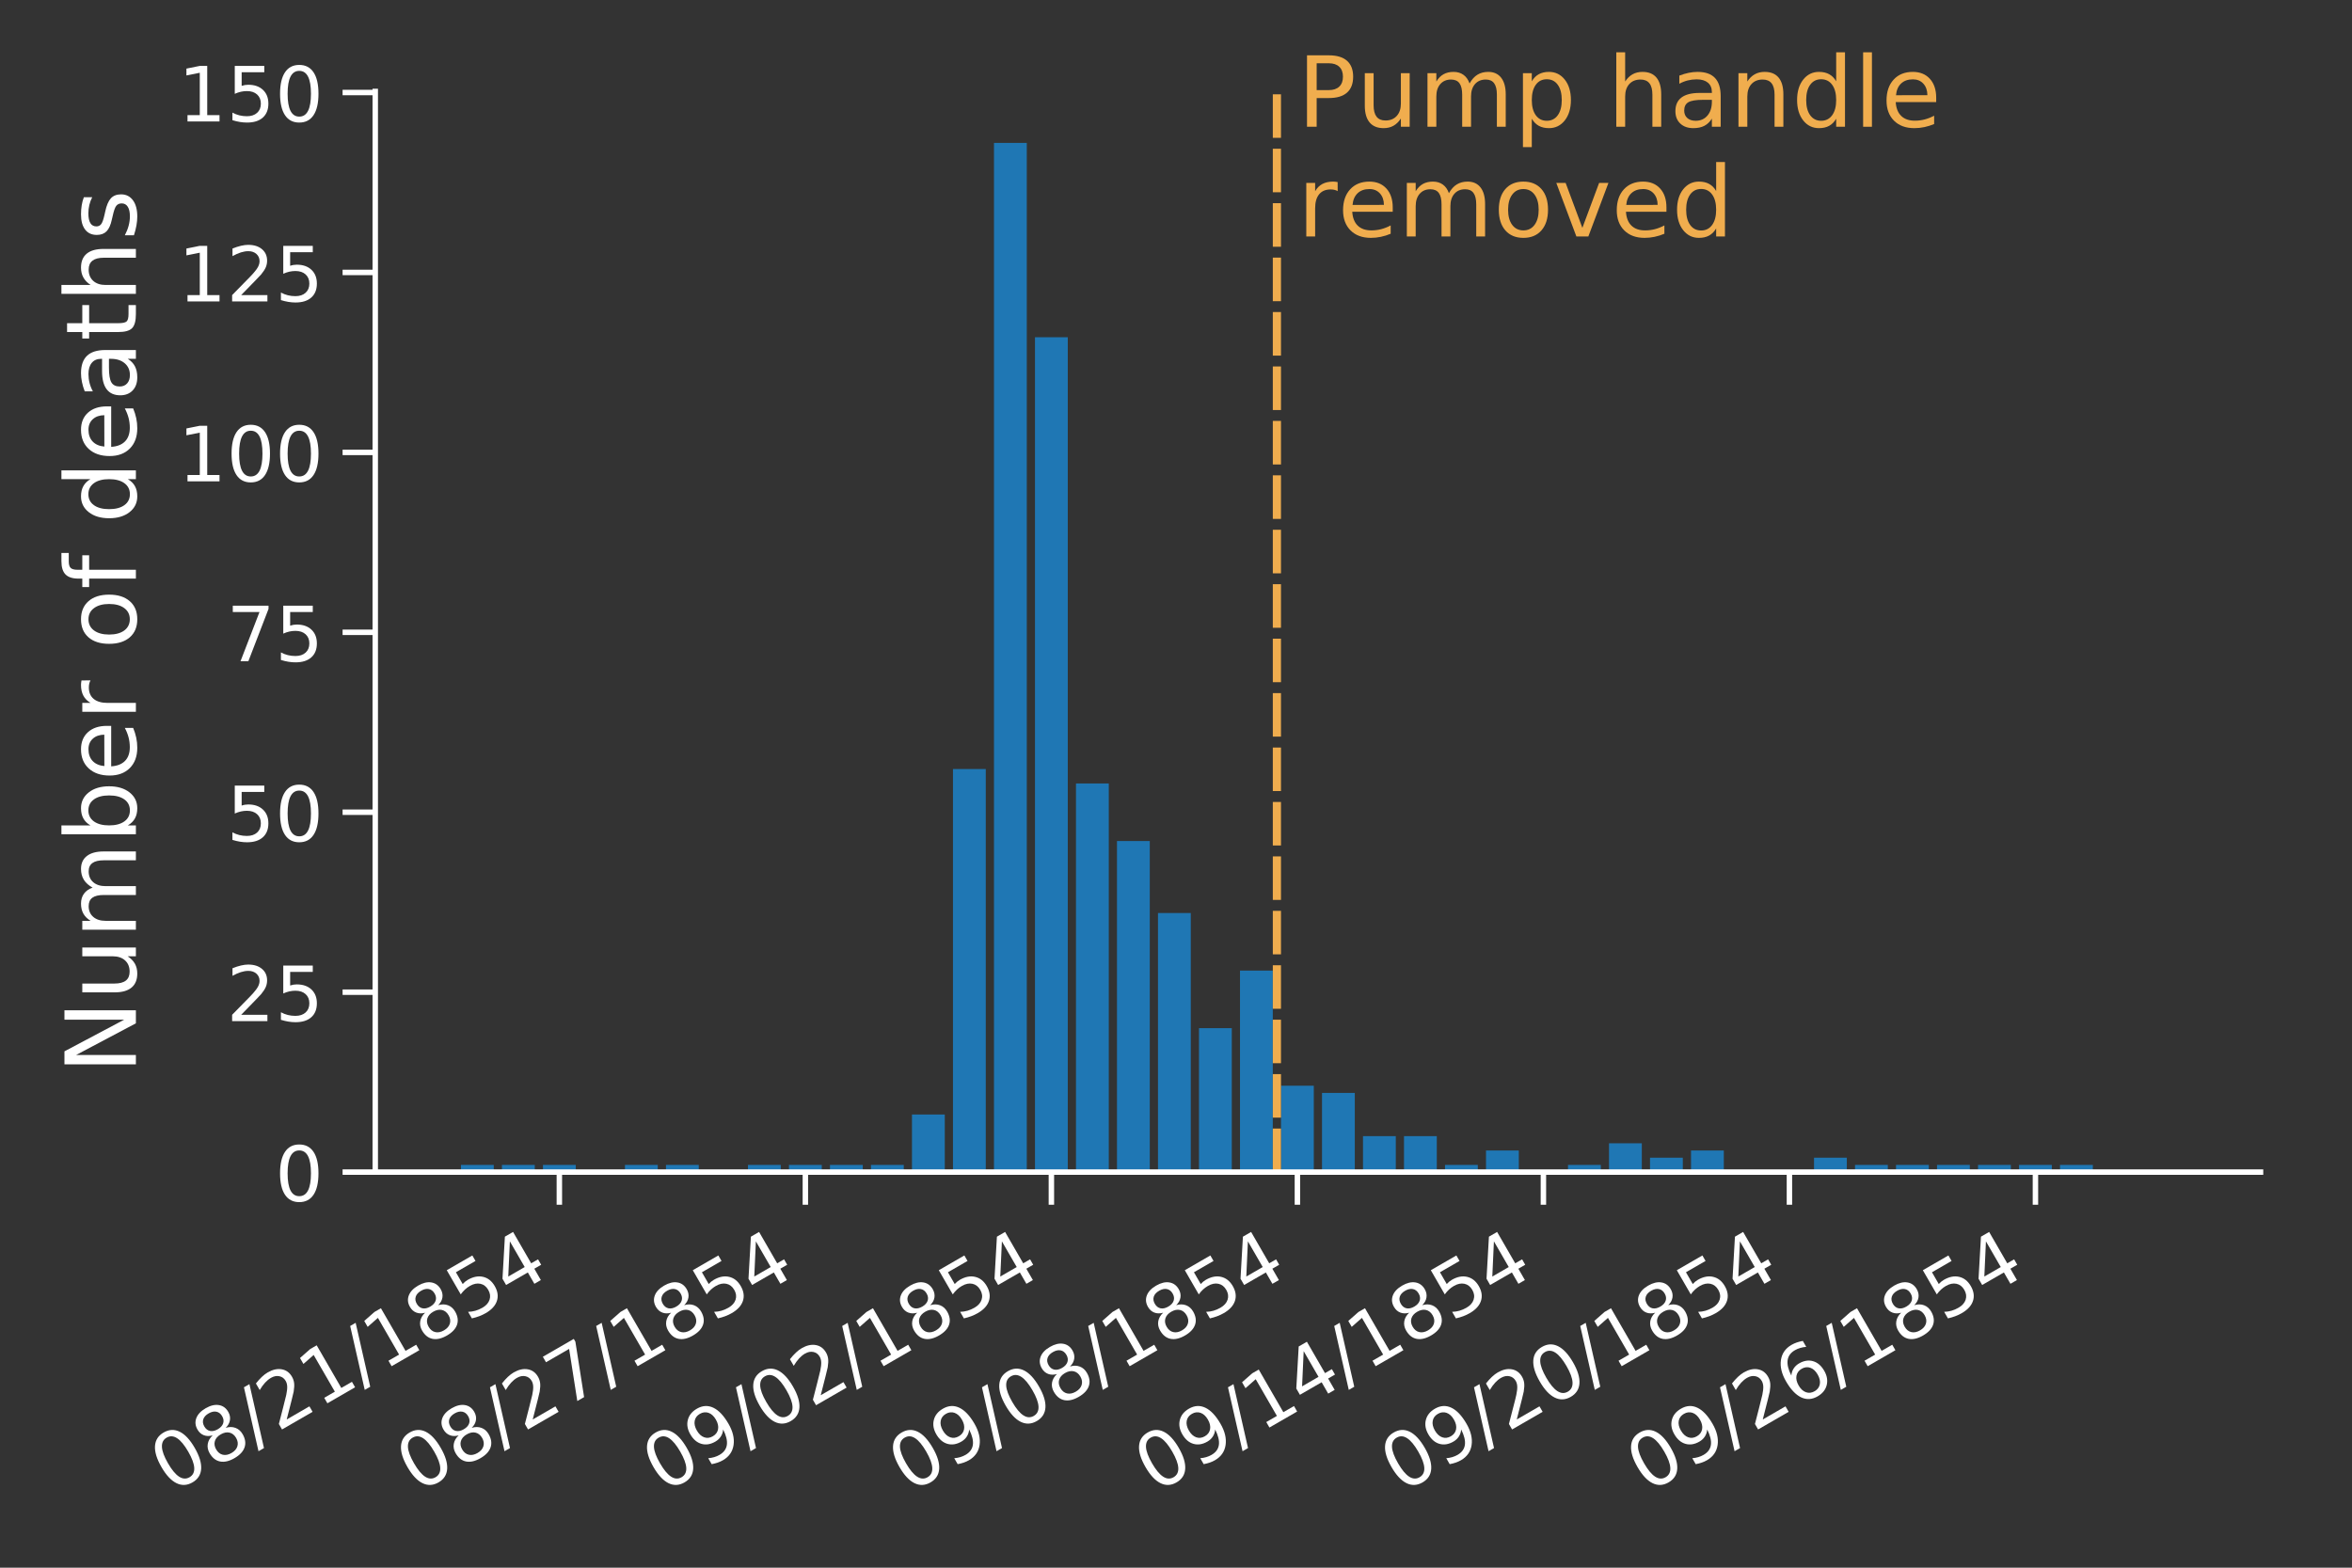 <?xml version="1.0" encoding="utf-8" standalone="no"?>
<!DOCTYPE svg PUBLIC "-//W3C//DTD SVG 1.1//EN"
  "http://www.w3.org/Graphics/SVG/1.1/DTD/svg11.dtd">
<!-- Created with matplotlib (http://matplotlib.org/) -->
<svg height="288pt" version="1.1" viewBox="0 0 432 288" width="432pt" xmlns="http://www.w3.org/2000/svg" xmlns:xlink="http://www.w3.org/1999/xlink">
 <rect x="0" y="0" width="432" height="288" fill="#333333" stroke="none"/>
 <defs>
  <style type="text/css">
*{stroke-linecap:butt;stroke-linejoin:round;}
  </style>
 </defs>
 <g id="figure_1">
  <g id="patch_1">
   <path d="M 0 288 
L 432 288 
L 432 0 
L 0 0 
z
" style="fill:none;"/>
  </g>
  <g id="axes_1">
   <g id="patch_2">
    <path d="M 68.925 215.326 
L 415.2 215.326 
L 415.2 16.8 
L 68.925 16.8 
z
" style="fill:none;"/>
   </g>
   <g id="patch_3">
    <path clip-path="url(#p95129a2508)" d="M 84.665 215.326 
L 90.69 215.326 
L 90.69 214.003 
L 84.665 214.003 
z
" style="fill:#1f77b4;"/>
   </g>
   <g id="patch_4">
    <path clip-path="url(#p95129a2508)" d="M 92.196 215.326 
L 98.221 215.326 
L 98.221 214.003 
L 92.196 214.003 
z
" style="fill:#1f77b4;"/>
   </g>
   <g id="patch_5">
    <path clip-path="url(#p95129a2508)" d="M 99.727 215.326 
L 105.752 215.326 
L 105.752 214.003 
L 99.727 214.003 
z
" style="fill:#1f77b4;"/>
   </g>
   <g id="patch_6">
    <path clip-path="url(#p95129a2508)" d="M 107.258 215.326 
L 113.283 215.326 
L 113.283 215.326 
L 107.258 215.326 
z
" style="fill:#1f77b4;"/>
   </g>
   <g id="patch_7">
    <path clip-path="url(#p95129a2508)" d="M 114.789 215.326 
L 120.814 215.326 
L 120.814 214.003 
L 114.789 214.003 
z
" style="fill:#1f77b4;"/>
   </g>
   <g id="patch_8">
    <path clip-path="url(#p95129a2508)" d="M 122.32 215.326 
L 128.345 215.326 
L 128.345 214.003 
L 122.32 214.003 
z
" style="fill:#1f77b4;"/>
   </g>
   <g id="patch_9">
    <path clip-path="url(#p95129a2508)" d="M 129.851 215.326 
L 135.876 215.326 
L 135.876 215.326 
L 129.851 215.326 
z
" style="fill:#1f77b4;"/>
   </g>
   <g id="patch_10">
    <path clip-path="url(#p95129a2508)" d="M 137.382 215.326 
L 143.407 215.326 
L 143.407 214.003 
L 137.382 214.003 
z
" style="fill:#1f77b4;"/>
   </g>
   <g id="patch_11">
    <path clip-path="url(#p95129a2508)" d="M 144.913 215.326 
L 150.938 215.326 
L 150.938 214.003 
L 144.913 214.003 
z
" style="fill:#1f77b4;"/>
   </g>
   <g id="patch_12">
    <path clip-path="url(#p95129a2508)" d="M 152.444 215.326 
L 158.468 215.326 
L 158.468 214.003 
L 152.444 214.003 
z
" style="fill:#1f77b4;"/>
   </g>
   <g id="patch_13">
    <path clip-path="url(#p95129a2508)" d="M 159.975 215.326 
L 165.999 215.326 
L 165.999 214.003 
L 159.975 214.003 
z
" style="fill:#1f77b4;"/>
   </g>
   <g id="patch_14">
    <path clip-path="url(#p95129a2508)" d="M 167.506 215.326 
L 173.53 215.326 
L 173.53 204.748 
L 167.506 204.748 
z
" style="fill:#1f77b4;"/>
   </g>
   <g id="patch_15">
    <path clip-path="url(#p95129a2508)" d="M 175.037 215.326 
L 181.061 215.326 
L 181.061 141.283 
L 175.037 141.283 
z
" style="fill:#1f77b4;"/>
   </g>
   <g id="patch_16">
    <path clip-path="url(#p95129a2508)" d="M 182.568 215.326 
L 188.592 215.326 
L 188.592 26.254 
L 182.568 26.254 
z
" style="fill:#1f77b4;"/>
   </g>
   <g id="patch_17">
    <path clip-path="url(#p95129a2508)" d="M 190.099 215.326 
L 196.123 215.326 
L 196.123 61.953 
L 190.099 61.953 
z
" style="fill:#1f77b4;"/>
   </g>
   <g id="patch_18">
    <path clip-path="url(#p95129a2508)" d="M 197.63 215.326 
L 203.654 215.326 
L 203.654 143.928 
L 197.63 143.928 
z
" style="fill:#1f77b4;"/>
   </g>
   <g id="patch_19">
    <path clip-path="url(#p95129a2508)" d="M 205.161 215.326 
L 211.185 215.326 
L 211.185 154.505 
L 205.161 154.505 
z
" style="fill:#1f77b4;"/>
   </g>
   <g id="patch_20">
    <path clip-path="url(#p95129a2508)" d="M 212.692 215.326 
L 218.716 215.326 
L 218.716 167.727 
L 212.692 167.727 
z
" style="fill:#1f77b4;"/>
   </g>
   <g id="patch_21">
    <path clip-path="url(#p95129a2508)" d="M 220.223 215.326 
L 226.247 215.326 
L 226.247 188.882 
L 220.223 188.882 
z
" style="fill:#1f77b4;"/>
   </g>
   <g id="patch_22">
    <path clip-path="url(#p95129a2508)" d="M 227.754 215.326 
L 233.778 215.326 
L 233.778 178.305 
L 227.754 178.305 
z
" style="fill:#1f77b4;"/>
   </g>
   <g id="patch_23">
    <path clip-path="url(#p95129a2508)" d="M 235.285 215.326 
L 241.309 215.326 
L 241.309 199.459 
L 235.285 199.459 
z
" style="fill:#1f77b4;"/>
   </g>
   <g id="patch_24">
    <path clip-path="url(#p95129a2508)" d="M 242.816 215.326 
L 248.84 215.326 
L 248.84 200.782 
L 242.816 200.782 
z
" style="fill:#1f77b4;"/>
   </g>
   <g id="patch_25">
    <path clip-path="url(#p95129a2508)" d="M 250.347 215.326 
L 256.371 215.326 
L 256.371 208.715 
L 250.347 208.715 
z
" style="fill:#1f77b4;"/>
   </g>
   <g id="patch_26">
    <path clip-path="url(#p95129a2508)" d="M 257.878 215.326 
L 263.902 215.326 
L 263.902 208.715 
L 257.878 208.715 
z
" style="fill:#1f77b4;"/>
   </g>
   <g id="patch_27">
    <path clip-path="url(#p95129a2508)" d="M 265.409 215.326 
L 271.433 215.326 
L 271.433 214.003 
L 265.409 214.003 
z
" style="fill:#1f77b4;"/>
   </g>
   <g id="patch_28">
    <path clip-path="url(#p95129a2508)" d="M 272.94 215.326 
L 278.964 215.326 
L 278.964 211.359 
L 272.94 211.359 
z
" style="fill:#1f77b4;"/>
   </g>
   <g id="patch_29">
    <path clip-path="url(#p95129a2508)" d="M 280.471 215.326 
L 286.495 215.326 
L 286.495 215.326 
L 280.471 215.326 
z
" style="fill:#1f77b4;"/>
   </g>
   <g id="patch_30">
    <path clip-path="url(#p95129a2508)" d="M 288.002 215.326 
L 294.026 215.326 
L 294.026 214.003 
L 288.002 214.003 
z
" style="fill:#1f77b4;"/>
   </g>
   <g id="patch_31">
    <path clip-path="url(#p95129a2508)" d="M 295.533 215.326 
L 301.557 215.326 
L 301.557 210.037 
L 295.533 210.037 
z
" style="fill:#1f77b4;"/>
   </g>
   <g id="patch_32">
    <path clip-path="url(#p95129a2508)" d="M 303.064 215.326 
L 309.088 215.326 
L 309.088 212.681 
L 303.064 212.681 
z
" style="fill:#1f77b4;"/>
   </g>
   <g id="patch_33">
    <path clip-path="url(#p95129a2508)" d="M 310.595 215.326 
L 316.619 215.326 
L 316.619 211.359 
L 310.595 211.359 
z
" style="fill:#1f77b4;"/>
   </g>
   <g id="patch_34">
    <path clip-path="url(#p95129a2508)" d="M 318.126 215.326 
L 324.15 215.326 
L 324.15 215.326 
L 318.126 215.326 
z
" style="fill:#1f77b4;"/>
   </g>
   <g id="patch_35">
    <path clip-path="url(#p95129a2508)" d="M 325.657 215.326 
L 331.681 215.326 
L 331.681 215.326 
L 325.657 215.326 
z
" style="fill:#1f77b4;"/>
   </g>
   <g id="patch_36">
    <path clip-path="url(#p95129a2508)" d="M 333.188 215.326 
L 339.212 215.326 
L 339.212 212.681 
L 333.188 212.681 
z
" style="fill:#1f77b4;"/>
   </g>
   <g id="patch_37">
    <path clip-path="url(#p95129a2508)" d="M 340.718 215.326 
L 346.743 215.326 
L 346.743 214.003 
L 340.718 214.003 
z
" style="fill:#1f77b4;"/>
   </g>
   <g id="patch_38">
    <path clip-path="url(#p95129a2508)" d="M 348.249 215.326 
L 354.274 215.326 
L 354.274 214.003 
L 348.249 214.003 
z
" style="fill:#1f77b4;"/>
   </g>
   <g id="patch_39">
    <path clip-path="url(#p95129a2508)" d="M 355.78 215.326 
L 361.805 215.326 
L 361.805 214.003 
L 355.78 214.003 
z
" style="fill:#1f77b4;"/>
   </g>
   <g id="patch_40">
    <path clip-path="url(#p95129a2508)" d="M 363.311 215.326 
L 369.336 215.326 
L 369.336 214.003 
L 363.311 214.003 
z
" style="fill:#1f77b4;"/>
   </g>
   <g id="patch_41">
    <path clip-path="url(#p95129a2508)" d="M 370.842 215.326 
L 376.867 215.326 
L 376.867 214.003 
L 370.842 214.003 
z
" style="fill:#1f77b4;"/>
   </g>
   <g id="patch_42">
    <path clip-path="url(#p95129a2508)" d="M 378.373 215.326 
L 384.398 215.326 
L 384.398 214.003 
L 378.373 214.003 
z
" style="fill:#1f77b4;"/>
   </g>
   <g id="patch_43">
    <path clip-path="url(#p95129a2508)" d="M 385.904 215.326 
L 391.929 215.326 
L 391.929 215.326 
L 385.904 215.326 
z
" style="fill:#1f77b4;"/>
   </g>
   <g id="patch_44">
    <path clip-path="url(#p95129a2508)" d="M 393.435 215.326 
L 399.46 215.326 
L 399.46 215.326 
L 393.435 215.326 
z
" style="fill:#1f77b4;"/>
   </g>
   <g id="matplotlib.axis_1">
    <g id="xtick_1">
     <g id="line2d_1">
      <defs>
       <path d="M 0 0 
L 0 6 
" id="m806b8a8cbb" style="stroke:#ffffff;"/>
      </defs>
      <g>
       <use style="fill:#ffffff;stroke:#ffffff;" x="102.739" xlink:href="#m806b8a8cbb" y="215.326"/>
      </g>
     </g>
     <g id="text_1">
      <!-- 08/21/1854 -->
      <defs>
       <path d="M 31.781 66.406 
Q 24.172 66.406 20.328 58.906 
Q 16.5 51.422 16.5 36.375 
Q 16.5 21.391 20.328 13.891 
Q 24.172 6.391 31.781 6.391 
Q 39.453 6.391 43.281 13.891 
Q 47.125 21.391 47.125 36.375 
Q 47.125 51.422 43.281 58.906 
Q 39.453 66.406 31.781 66.406 
M 31.781 74.219 
Q 44.047 74.219 50.516 64.516 
Q 56.984 54.828 56.984 36.375 
Q 56.984 17.969 50.516 8.266 
Q 44.047 -1.422 31.781 -1.422 
Q 19.531 -1.422 13.062 8.266 
Q 6.594 17.969 6.594 36.375 
Q 6.594 54.828 13.062 64.516 
Q 19.531 74.219 31.781 74.219 
" id="DejaVuSans-30"/>
       <path d="M 31.781 34.625 
Q 24.75 34.625 20.719 30.859 
Q 16.703 27.094 16.703 20.516 
Q 16.703 13.922 20.719 10.156 
Q 24.75 6.391 31.781 6.391 
Q 38.812 6.391 42.859 10.172 
Q 46.922 13.969 46.922 20.516 
Q 46.922 27.094 42.891 30.859 
Q 38.875 34.625 31.781 34.625 
M 21.922 38.812 
Q 15.578 40.375 12.031 44.719 
Q 8.5 49.078 8.5 55.328 
Q 8.5 64.062 14.719 69.141 
Q 20.953 74.219 31.781 74.219 
Q 42.672 74.219 48.875 69.141 
Q 55.078 64.062 55.078 55.328 
Q 55.078 49.078 51.531 44.719 
Q 48 40.375 41.703 38.812 
Q 48.828 37.156 52.797 32.312 
Q 56.781 27.484 56.781 20.516 
Q 56.781 9.906 50.312 4.234 
Q 43.844 -1.422 31.781 -1.422 
Q 19.734 -1.422 13.25 4.234 
Q 6.781 9.906 6.781 20.516 
Q 6.781 27.484 10.781 32.312 
Q 14.797 37.156 21.922 38.812 
M 18.312 54.391 
Q 18.312 48.734 21.844 45.562 
Q 25.391 42.391 31.781 42.391 
Q 38.141 42.391 41.719 45.562 
Q 45.312 48.734 45.312 54.391 
Q 45.312 60.062 41.719 63.234 
Q 38.141 66.406 31.781 66.406 
Q 25.391 66.406 21.844 63.234 
Q 18.312 60.062 18.312 54.391 
" id="DejaVuSans-38"/>
       <path d="M 25.391 72.906 
L 33.688 72.906 
L 8.297 -9.281 
L 0 -9.281 
z
" id="DejaVuSans-2f"/>
       <path d="M 19.188 8.297 
L 53.609 8.297 
L 53.609 0 
L 7.328 0 
L 7.328 8.297 
Q 12.938 14.109 22.625 23.891 
Q 32.328 33.688 34.812 36.531 
Q 39.547 41.844 41.422 45.531 
Q 43.312 49.219 43.312 52.781 
Q 43.312 58.594 39.234 62.25 
Q 35.156 65.922 28.609 65.922 
Q 23.969 65.922 18.812 64.312 
Q 13.672 62.703 7.812 59.422 
L 7.812 69.391 
Q 13.766 71.781 18.938 73 
Q 24.125 74.219 28.422 74.219 
Q 39.75 74.219 46.484 68.547 
Q 53.219 62.891 53.219 53.422 
Q 53.219 48.922 51.531 44.891 
Q 49.859 40.875 45.406 35.406 
Q 44.188 33.984 37.641 27.219 
Q 31.109 20.453 19.188 8.297 
" id="DejaVuSans-32"/>
       <path d="M 12.406 8.297 
L 28.516 8.297 
L 28.516 63.922 
L 10.984 60.406 
L 10.984 69.391 
L 28.422 72.906 
L 38.281 72.906 
L 38.281 8.297 
L 54.391 8.297 
L 54.391 0 
L 12.406 0 
z
" id="DejaVuSans-31"/>
       <path d="M 10.797 72.906 
L 49.516 72.906 
L 49.516 64.594 
L 19.828 64.594 
L 19.828 46.734 
Q 21.969 47.469 24.109 47.828 
Q 26.266 48.188 28.422 48.188 
Q 40.625 48.188 47.75 41.5 
Q 54.891 34.812 54.891 23.391 
Q 54.891 11.625 47.562 5.094 
Q 40.234 -1.422 26.906 -1.422 
Q 22.312 -1.422 17.547 -0.641 
Q 12.797 0.141 7.719 1.703 
L 7.719 11.625 
Q 12.109 9.234 16.797 8.062 
Q 21.484 6.891 26.703 6.891 
Q 35.156 6.891 40.078 11.328 
Q 45.016 15.766 45.016 23.391 
Q 45.016 31 40.078 35.438 
Q 35.156 39.891 26.703 39.891 
Q 22.75 39.891 18.812 39.016 
Q 14.891 38.141 10.797 36.281 
z
" id="DejaVuSans-35"/>
       <path d="M 37.797 64.312 
L 12.891 25.391 
L 37.797 25.391 
z
M 35.203 72.906 
L 47.609 72.906 
L 47.609 25.391 
L 58.016 25.391 
L 58.016 17.188 
L 47.609 17.188 
L 47.609 0 
L 37.797 0 
L 37.797 17.188 
L 4.891 17.188 
L 4.891 26.703 
z
" id="DejaVuSans-34"/>
      </defs>
      <g style="fill:#ffffff;" transform="translate(31.402 274.385)rotate(-30)scale(0.14 -0.14)">
       <use xlink:href="#DejaVuSans-30"/>
       <use x="63.623" xlink:href="#DejaVuSans-38"/>
       <use x="127.246" xlink:href="#DejaVuSans-2f"/>
       <use x="160.938" xlink:href="#DejaVuSans-32"/>
       <use x="224.561" xlink:href="#DejaVuSans-31"/>
       <use x="288.184" xlink:href="#DejaVuSans-2f"/>
       <use x="321.875" xlink:href="#DejaVuSans-31"/>
       <use x="385.498" xlink:href="#DejaVuSans-38"/>
       <use x="449.121" xlink:href="#DejaVuSans-35"/>
       <use x="512.744" xlink:href="#DejaVuSans-34"/>
      </g>
     </g>
    </g>
    <g id="xtick_2">
     <g id="line2d_2">
      <g>
       <use style="fill:#ffffff;stroke:#ffffff;" x="147.925" xlink:href="#m806b8a8cbb" y="215.326"/>
      </g>
     </g>
     <g id="text_2">
      <!-- 08/27/1854 -->
      <defs>
       <path d="M 8.203 72.906 
L 55.078 72.906 
L 55.078 68.703 
L 28.609 0 
L 18.312 0 
L 43.219 64.594 
L 8.203 64.594 
z
" id="DejaVuSans-37"/>
      </defs>
      <g style="fill:#ffffff;" transform="translate(76.588 274.385)rotate(-30)scale(0.14 -0.14)">
       <use xlink:href="#DejaVuSans-30"/>
       <use x="63.623" xlink:href="#DejaVuSans-38"/>
       <use x="127.246" xlink:href="#DejaVuSans-2f"/>
       <use x="160.938" xlink:href="#DejaVuSans-32"/>
       <use x="224.561" xlink:href="#DejaVuSans-37"/>
       <use x="288.184" xlink:href="#DejaVuSans-2f"/>
       <use x="321.875" xlink:href="#DejaVuSans-31"/>
       <use x="385.498" xlink:href="#DejaVuSans-38"/>
       <use x="449.121" xlink:href="#DejaVuSans-35"/>
       <use x="512.744" xlink:href="#DejaVuSans-34"/>
      </g>
     </g>
    </g>
    <g id="xtick_3">
     <g id="line2d_3">
      <g>
       <use style="fill:#ffffff;stroke:#ffffff;" x="193.111" xlink:href="#m806b8a8cbb" y="215.326"/>
      </g>
     </g>
     <g id="text_3">
      <!-- 09/02/1854 -->
      <defs>
       <path d="M 10.984 1.516 
L 10.984 10.5 
Q 14.703 8.734 18.5 7.812 
Q 22.312 6.891 25.984 6.891 
Q 35.75 6.891 40.891 13.453 
Q 46.047 20.016 46.781 33.406 
Q 43.953 29.203 39.594 26.953 
Q 35.25 24.703 29.984 24.703 
Q 19.047 24.703 12.672 31.312 
Q 6.297 37.938 6.297 49.422 
Q 6.297 60.641 12.938 67.422 
Q 19.578 74.219 30.609 74.219 
Q 43.266 74.219 49.922 64.516 
Q 56.594 54.828 56.594 36.375 
Q 56.594 19.141 48.406 8.859 
Q 40.234 -1.422 26.422 -1.422 
Q 22.703 -1.422 18.891 -0.688 
Q 15.094 0.047 10.984 1.516 
M 30.609 32.422 
Q 37.25 32.422 41.125 36.953 
Q 45.016 41.5 45.016 49.422 
Q 45.016 57.281 41.125 61.844 
Q 37.25 66.406 30.609 66.406 
Q 23.969 66.406 20.094 61.844 
Q 16.219 57.281 16.219 49.422 
Q 16.219 41.5 20.094 36.953 
Q 23.969 32.422 30.609 32.422 
" id="DejaVuSans-39"/>
      </defs>
      <g style="fill:#ffffff;" transform="translate(121.774 274.385)rotate(-30)scale(0.14 -0.14)">
       <use xlink:href="#DejaVuSans-30"/>
       <use x="63.623" xlink:href="#DejaVuSans-39"/>
       <use x="127.246" xlink:href="#DejaVuSans-2f"/>
       <use x="160.938" xlink:href="#DejaVuSans-30"/>
       <use x="224.561" xlink:href="#DejaVuSans-32"/>
       <use x="288.184" xlink:href="#DejaVuSans-2f"/>
       <use x="321.875" xlink:href="#DejaVuSans-31"/>
       <use x="385.498" xlink:href="#DejaVuSans-38"/>
       <use x="449.121" xlink:href="#DejaVuSans-35"/>
       <use x="512.744" xlink:href="#DejaVuSans-34"/>
      </g>
     </g>
    </g>
    <g id="xtick_4">
     <g id="line2d_4">
      <g>
       <use style="fill:#ffffff;stroke:#ffffff;" x="238.297" xlink:href="#m806b8a8cbb" y="215.326"/>
      </g>
     </g>
     <g id="text_4">
      <!-- 09/08/1854 -->
      <g style="fill:#ffffff;" transform="translate(166.959 274.385)rotate(-30)scale(0.14 -0.14)">
       <use xlink:href="#DejaVuSans-30"/>
       <use x="63.623" xlink:href="#DejaVuSans-39"/>
       <use x="127.246" xlink:href="#DejaVuSans-2f"/>
       <use x="160.938" xlink:href="#DejaVuSans-30"/>
       <use x="224.561" xlink:href="#DejaVuSans-38"/>
       <use x="288.184" xlink:href="#DejaVuSans-2f"/>
       <use x="321.875" xlink:href="#DejaVuSans-31"/>
       <use x="385.498" xlink:href="#DejaVuSans-38"/>
       <use x="449.121" xlink:href="#DejaVuSans-35"/>
       <use x="512.744" xlink:href="#DejaVuSans-34"/>
      </g>
     </g>
    </g>
    <g id="xtick_5">
     <g id="line2d_5">
      <g>
       <use style="fill:#ffffff;stroke:#ffffff;" x="283.483" xlink:href="#m806b8a8cbb" y="215.326"/>
      </g>
     </g>
     <g id="text_5">
      <!-- 09/14/1854 -->
      <g style="fill:#ffffff;" transform="translate(212.145 274.385)rotate(-30)scale(0.14 -0.14)">
       <use xlink:href="#DejaVuSans-30"/>
       <use x="63.623" xlink:href="#DejaVuSans-39"/>
       <use x="127.246" xlink:href="#DejaVuSans-2f"/>
       <use x="160.938" xlink:href="#DejaVuSans-31"/>
       <use x="224.561" xlink:href="#DejaVuSans-34"/>
       <use x="288.184" xlink:href="#DejaVuSans-2f"/>
       <use x="321.875" xlink:href="#DejaVuSans-31"/>
       <use x="385.498" xlink:href="#DejaVuSans-38"/>
       <use x="449.121" xlink:href="#DejaVuSans-35"/>
       <use x="512.744" xlink:href="#DejaVuSans-34"/>
      </g>
     </g>
    </g>
    <g id="xtick_6">
     <g id="line2d_6">
      <g>
       <use style="fill:#ffffff;stroke:#ffffff;" x="328.669" xlink:href="#m806b8a8cbb" y="215.326"/>
      </g>
     </g>
     <g id="text_6">
      <!-- 09/20/1854 -->
      <g style="fill:#ffffff;" transform="translate(257.331 274.385)rotate(-30)scale(0.14 -0.14)">
       <use xlink:href="#DejaVuSans-30"/>
       <use x="63.623" xlink:href="#DejaVuSans-39"/>
       <use x="127.246" xlink:href="#DejaVuSans-2f"/>
       <use x="160.938" xlink:href="#DejaVuSans-32"/>
       <use x="224.561" xlink:href="#DejaVuSans-30"/>
       <use x="288.184" xlink:href="#DejaVuSans-2f"/>
       <use x="321.875" xlink:href="#DejaVuSans-31"/>
       <use x="385.498" xlink:href="#DejaVuSans-38"/>
       <use x="449.121" xlink:href="#DejaVuSans-35"/>
       <use x="512.744" xlink:href="#DejaVuSans-34"/>
      </g>
     </g>
    </g>
    <g id="xtick_7">
     <g id="line2d_7">
      <g>
       <use style="fill:#ffffff;stroke:#ffffff;" x="373.855" xlink:href="#m806b8a8cbb" y="215.326"/>
      </g>
     </g>
     <g id="text_7">
      <!-- 09/26/1854 -->
      <defs>
       <path d="M 33.016 40.375 
Q 26.375 40.375 22.484 35.828 
Q 18.609 31.297 18.609 23.391 
Q 18.609 15.531 22.484 10.953 
Q 26.375 6.391 33.016 6.391 
Q 39.656 6.391 43.531 10.953 
Q 47.406 15.531 47.406 23.391 
Q 47.406 31.297 43.531 35.828 
Q 39.656 40.375 33.016 40.375 
M 52.594 71.297 
L 52.594 62.312 
Q 48.875 64.062 45.094 64.984 
Q 41.312 65.922 37.594 65.922 
Q 27.828 65.922 22.672 59.328 
Q 17.531 52.734 16.797 39.406 
Q 19.672 43.656 24.016 45.922 
Q 28.375 48.188 33.594 48.188 
Q 44.578 48.188 50.953 41.516 
Q 57.328 34.859 57.328 23.391 
Q 57.328 12.156 50.688 5.359 
Q 44.047 -1.422 33.016 -1.422 
Q 20.359 -1.422 13.672 8.266 
Q 6.984 17.969 6.984 36.375 
Q 6.984 53.656 15.188 63.938 
Q 23.391 74.219 37.203 74.219 
Q 40.922 74.219 44.703 73.484 
Q 48.484 72.75 52.594 71.297 
" id="DejaVuSans-36"/>
      </defs>
      <g style="fill:#ffffff;" transform="translate(302.517 274.385)rotate(-30)scale(0.14 -0.14)">
       <use xlink:href="#DejaVuSans-30"/>
       <use x="63.623" xlink:href="#DejaVuSans-39"/>
       <use x="127.246" xlink:href="#DejaVuSans-2f"/>
       <use x="160.938" xlink:href="#DejaVuSans-32"/>
       <use x="224.561" xlink:href="#DejaVuSans-36"/>
       <use x="288.184" xlink:href="#DejaVuSans-2f"/>
       <use x="321.875" xlink:href="#DejaVuSans-31"/>
       <use x="385.498" xlink:href="#DejaVuSans-38"/>
       <use x="449.121" xlink:href="#DejaVuSans-35"/>
       <use x="512.744" xlink:href="#DejaVuSans-34"/>
      </g>
     </g>
    </g>
   </g>
   <g id="matplotlib.axis_2">
    <g id="ytick_1">
     <g id="line2d_8">
      <defs>
       <path d="M 0 0 
L -6 0 
" id="mf56db37ae8" style="stroke:#ffffff;"/>
      </defs>
      <g>
       <use style="fill:#ffffff;stroke:#ffffff;" x="68.925" xlink:href="#mf56db37ae8" y="215.326"/>
      </g>
     </g>
     <g id="text_8">
      <!-- 0 -->
      <g style="fill:#ffffff;" transform="translate(50.517 220.645)scale(0.14 -0.14)">
       <use xlink:href="#DejaVuSans-30"/>
      </g>
     </g>
    </g>
    <g id="ytick_2">
     <g id="line2d_9">
      <g>
       <use style="fill:#ffffff;stroke:#ffffff;" x="68.925" xlink:href="#mf56db37ae8" y="182.271"/>
      </g>
     </g>
     <g id="text_9">
      <!-- 25 -->
      <g style="fill:#ffffff;" transform="translate(41.61 187.59)scale(0.14 -0.14)">
       <use xlink:href="#DejaVuSans-32"/>
       <use x="63.623" xlink:href="#DejaVuSans-35"/>
      </g>
     </g>
    </g>
    <g id="ytick_3">
     <g id="line2d_10">
      <g>
       <use style="fill:#ffffff;stroke:#ffffff;" x="68.925" xlink:href="#mf56db37ae8" y="149.217"/>
      </g>
     </g>
     <g id="text_10">
      <!-- 50 -->
      <g style="fill:#ffffff;" transform="translate(41.61 154.535)scale(0.14 -0.14)">
       <use xlink:href="#DejaVuSans-35"/>
       <use x="63.623" xlink:href="#DejaVuSans-30"/>
      </g>
     </g>
    </g>
    <g id="ytick_4">
     <g id="line2d_11">
      <g>
       <use style="fill:#ffffff;stroke:#ffffff;" x="68.925" xlink:href="#mf56db37ae8" y="116.162"/>
      </g>
     </g>
     <g id="text_11">
      <!-- 75 -->
      <g style="fill:#ffffff;" transform="translate(41.61 121.481)scale(0.14 -0.14)">
       <use xlink:href="#DejaVuSans-37"/>
       <use x="63.623" xlink:href="#DejaVuSans-35"/>
      </g>
     </g>
    </g>
    <g id="ytick_5">
     <g id="line2d_12">
      <g>
       <use style="fill:#ffffff;stroke:#ffffff;" x="68.925" xlink:href="#mf56db37ae8" y="83.107"/>
      </g>
     </g>
     <g id="text_12">
      <!-- 100 -->
      <g style="fill:#ffffff;" transform="translate(32.703 88.426)scale(0.14 -0.14)">
       <use xlink:href="#DejaVuSans-31"/>
       <use x="63.623" xlink:href="#DejaVuSans-30"/>
       <use x="127.246" xlink:href="#DejaVuSans-30"/>
      </g>
     </g>
    </g>
    <g id="ytick_6">
     <g id="line2d_13">
      <g>
       <use style="fill:#ffffff;stroke:#ffffff;" x="68.925" xlink:href="#mf56db37ae8" y="50.053"/>
      </g>
     </g>
     <g id="text_13">
      <!-- 125 -->
      <g style="fill:#ffffff;" transform="translate(32.703 55.372)scale(0.14 -0.14)">
       <use xlink:href="#DejaVuSans-31"/>
       <use x="63.623" xlink:href="#DejaVuSans-32"/>
       <use x="127.246" xlink:href="#DejaVuSans-35"/>
      </g>
     </g>
    </g>
    <g id="ytick_7">
     <g id="line2d_14">
      <g>
       <use style="fill:#ffffff;stroke:#ffffff;" x="68.925" xlink:href="#mf56db37ae8" y="16.998"/>
      </g>
     </g>
     <g id="text_14">
      <!-- 150 -->
      <g style="fill:#ffffff;" transform="translate(32.703 22.317)scale(0.14 -0.14)">
       <use xlink:href="#DejaVuSans-31"/>
       <use x="63.623" xlink:href="#DejaVuSans-35"/>
       <use x="127.246" xlink:href="#DejaVuSans-30"/>
      </g>
     </g>
    </g>
    <g id="text_15">
     <!-- Number of deaths -->
     <defs>
      <path d="M 9.812 72.906 
L 23.094 72.906 
L 55.422 11.922 
L 55.422 72.906 
L 64.984 72.906 
L 64.984 0 
L 51.703 0 
L 19.391 60.984 
L 19.391 0 
L 9.812 0 
z
" id="DejaVuSans-4e"/>
      <path d="M 8.5 21.578 
L 8.5 54.688 
L 17.484 54.688 
L 17.484 21.922 
Q 17.484 14.156 20.5 10.266 
Q 23.531 6.391 29.594 6.391 
Q 36.859 6.391 41.078 11.031 
Q 45.312 15.672 45.312 23.688 
L 45.312 54.688 
L 54.297 54.688 
L 54.297 0 
L 45.312 0 
L 45.312 8.406 
Q 42.047 3.422 37.719 1 
Q 33.406 -1.422 27.688 -1.422 
Q 18.266 -1.422 13.375 4.438 
Q 8.5 10.297 8.5 21.578 
M 31.109 56 
z
" id="DejaVuSans-75"/>
      <path d="M 52 44.188 
Q 55.375 50.25 60.062 53.125 
Q 64.75 56 71.094 56 
Q 79.641 56 84.281 50.016 
Q 88.922 44.047 88.922 33.016 
L 88.922 0 
L 79.891 0 
L 79.891 32.719 
Q 79.891 40.578 77.094 44.375 
Q 74.312 48.188 68.609 48.188 
Q 61.625 48.188 57.562 43.547 
Q 53.516 38.922 53.516 30.906 
L 53.516 0 
L 44.484 0 
L 44.484 32.719 
Q 44.484 40.625 41.703 44.406 
Q 38.922 48.188 33.109 48.188 
Q 26.219 48.188 22.156 43.531 
Q 18.109 38.875 18.109 30.906 
L 18.109 0 
L 9.078 0 
L 9.078 54.688 
L 18.109 54.688 
L 18.109 46.188 
Q 21.188 51.219 25.484 53.609 
Q 29.781 56 35.688 56 
Q 41.656 56 45.828 52.969 
Q 50 49.953 52 44.188 
" id="DejaVuSans-6d"/>
      <path d="M 48.688 27.297 
Q 48.688 37.203 44.609 42.844 
Q 40.531 48.484 33.406 48.484 
Q 26.266 48.484 22.188 42.844 
Q 18.109 37.203 18.109 27.297 
Q 18.109 17.391 22.188 11.75 
Q 26.266 6.109 33.406 6.109 
Q 40.531 6.109 44.609 11.75 
Q 48.688 17.391 48.688 27.297 
M 18.109 46.391 
Q 20.953 51.266 25.266 53.625 
Q 29.594 56 35.594 56 
Q 45.562 56 51.781 48.094 
Q 58.016 40.188 58.016 27.297 
Q 58.016 14.406 51.781 6.484 
Q 45.562 -1.422 35.594 -1.422 
Q 29.594 -1.422 25.266 0.953 
Q 20.953 3.328 18.109 8.203 
L 18.109 0 
L 9.078 0 
L 9.078 75.984 
L 18.109 75.984 
z
" id="DejaVuSans-62"/>
      <path d="M 56.203 29.594 
L 56.203 25.203 
L 14.891 25.203 
Q 15.484 15.922 20.484 11.062 
Q 25.484 6.203 34.422 6.203 
Q 39.594 6.203 44.453 7.469 
Q 49.312 8.734 54.109 11.281 
L 54.109 2.781 
Q 49.266 0.734 44.188 -0.344 
Q 39.109 -1.422 33.891 -1.422 
Q 20.797 -1.422 13.156 6.188 
Q 5.516 13.812 5.516 26.812 
Q 5.516 40.234 12.766 48.109 
Q 20.016 56 32.328 56 
Q 43.359 56 49.781 48.891 
Q 56.203 41.797 56.203 29.594 
M 47.219 32.234 
Q 47.125 39.594 43.094 43.984 
Q 39.062 48.391 32.422 48.391 
Q 24.906 48.391 20.391 44.141 
Q 15.875 39.891 15.188 32.172 
z
" id="DejaVuSans-65"/>
      <path d="M 41.109 46.297 
Q 39.594 47.172 37.812 47.578 
Q 36.031 48 33.891 48 
Q 26.266 48 22.188 43.047 
Q 18.109 38.094 18.109 28.812 
L 18.109 0 
L 9.078 0 
L 9.078 54.688 
L 18.109 54.688 
L 18.109 46.188 
Q 20.953 51.172 25.484 53.578 
Q 30.031 56 36.531 56 
Q 37.453 56 38.578 55.875 
Q 39.703 55.766 41.062 55.516 
z
" id="DejaVuSans-72"/>
      <path id="DejaVuSans-20"/>
      <path d="M 30.609 48.391 
Q 23.391 48.391 19.188 42.75 
Q 14.984 37.109 14.984 27.297 
Q 14.984 17.484 19.156 11.844 
Q 23.344 6.203 30.609 6.203 
Q 37.797 6.203 41.984 11.859 
Q 46.188 17.531 46.188 27.297 
Q 46.188 37.016 41.984 42.703 
Q 37.797 48.391 30.609 48.391 
M 30.609 56 
Q 42.328 56 49.016 48.375 
Q 55.719 40.766 55.719 27.297 
Q 55.719 13.875 49.016 6.219 
Q 42.328 -1.422 30.609 -1.422 
Q 18.844 -1.422 12.172 6.219 
Q 5.516 13.875 5.516 27.297 
Q 5.516 40.766 12.172 48.375 
Q 18.844 56 30.609 56 
" id="DejaVuSans-6f"/>
      <path d="M 37.109 75.984 
L 37.109 68.5 
L 28.516 68.5 
Q 23.688 68.5 21.797 66.547 
Q 19.922 64.594 19.922 59.516 
L 19.922 54.688 
L 34.719 54.688 
L 34.719 47.703 
L 19.922 47.703 
L 19.922 0 
L 10.891 0 
L 10.891 47.703 
L 2.297 47.703 
L 2.297 54.688 
L 10.891 54.688 
L 10.891 58.5 
Q 10.891 67.625 15.141 71.797 
Q 19.391 75.984 28.609 75.984 
z
" id="DejaVuSans-66"/>
      <path d="M 45.406 46.391 
L 45.406 75.984 
L 54.391 75.984 
L 54.391 0 
L 45.406 0 
L 45.406 8.203 
Q 42.578 3.328 38.25 0.953 
Q 33.938 -1.422 27.875 -1.422 
Q 17.969 -1.422 11.734 6.484 
Q 5.516 14.406 5.516 27.297 
Q 5.516 40.188 11.734 48.094 
Q 17.969 56 27.875 56 
Q 33.938 56 38.25 53.625 
Q 42.578 51.266 45.406 46.391 
M 14.797 27.297 
Q 14.797 17.391 18.875 11.75 
Q 22.953 6.109 30.078 6.109 
Q 37.203 6.109 41.297 11.75 
Q 45.406 17.391 45.406 27.297 
Q 45.406 37.203 41.297 42.844 
Q 37.203 48.484 30.078 48.484 
Q 22.953 48.484 18.875 42.844 
Q 14.797 37.203 14.797 27.297 
" id="DejaVuSans-64"/>
      <path d="M 34.281 27.484 
Q 23.391 27.484 19.188 25 
Q 14.984 22.516 14.984 16.5 
Q 14.984 11.719 18.141 8.906 
Q 21.297 6.109 26.703 6.109 
Q 34.188 6.109 38.703 11.406 
Q 43.219 16.703 43.219 25.484 
L 43.219 27.484 
z
M 52.203 31.203 
L 52.203 0 
L 43.219 0 
L 43.219 8.297 
Q 40.141 3.328 35.547 0.953 
Q 30.953 -1.422 24.312 -1.422 
Q 15.922 -1.422 10.953 3.297 
Q 6 8.016 6 15.922 
Q 6 25.141 12.172 29.828 
Q 18.359 34.516 30.609 34.516 
L 43.219 34.516 
L 43.219 35.406 
Q 43.219 41.609 39.141 45 
Q 35.062 48.391 27.688 48.391 
Q 23 48.391 18.547 47.266 
Q 14.109 46.141 10.016 43.891 
L 10.016 52.203 
Q 14.938 54.109 19.578 55.047 
Q 24.219 56 28.609 56 
Q 40.484 56 46.344 49.844 
Q 52.203 43.703 52.203 31.203 
" id="DejaVuSans-61"/>
      <path d="M 18.312 70.219 
L 18.312 54.688 
L 36.812 54.688 
L 36.812 47.703 
L 18.312 47.703 
L 18.312 18.016 
Q 18.312 11.328 20.141 9.422 
Q 21.969 7.516 27.594 7.516 
L 36.812 7.516 
L 36.812 0 
L 27.594 0 
Q 17.188 0 13.234 3.875 
Q 9.281 7.766 9.281 18.016 
L 9.281 47.703 
L 2.688 47.703 
L 2.688 54.688 
L 9.281 54.688 
L 9.281 70.219 
z
" id="DejaVuSans-74"/>
      <path d="M 54.891 33.016 
L 54.891 0 
L 45.906 0 
L 45.906 32.719 
Q 45.906 40.484 42.875 44.328 
Q 39.844 48.188 33.797 48.188 
Q 26.516 48.188 22.312 43.547 
Q 18.109 38.922 18.109 30.906 
L 18.109 0 
L 9.078 0 
L 9.078 75.984 
L 18.109 75.984 
L 18.109 46.188 
Q 21.344 51.125 25.703 53.562 
Q 30.078 56 35.797 56 
Q 45.219 56 50.047 50.172 
Q 54.891 44.344 54.891 33.016 
" id="DejaVuSans-68"/>
      <path d="M 44.281 53.078 
L 44.281 44.578 
Q 40.484 46.531 36.375 47.5 
Q 32.281 48.484 27.875 48.484 
Q 21.188 48.484 17.844 46.438 
Q 14.5 44.391 14.5 40.281 
Q 14.5 37.156 16.891 35.375 
Q 19.281 33.594 26.516 31.984 
L 29.594 31.297 
Q 39.156 29.25 43.188 25.516 
Q 47.219 21.781 47.219 15.094 
Q 47.219 7.469 41.188 3.016 
Q 35.156 -1.422 24.609 -1.422 
Q 20.219 -1.422 15.453 -0.562 
Q 10.688 0.297 5.422 2 
L 5.422 11.281 
Q 10.406 8.688 15.234 7.391 
Q 20.062 6.109 24.812 6.109 
Q 31.156 6.109 34.562 8.281 
Q 37.984 10.453 37.984 14.406 
Q 37.984 18.062 35.516 20.016 
Q 33.062 21.969 24.703 23.781 
L 21.578 24.516 
Q 13.234 26.266 9.516 29.906 
Q 5.812 33.547 5.812 39.891 
Q 5.812 47.609 11.281 51.797 
Q 16.75 56 26.812 56 
Q 31.781 56 36.172 55.266 
Q 40.578 54.547 44.281 53.078 
" id="DejaVuSans-73"/>
     </defs>
     <g style="fill:#ffffff;" transform="translate(24.959 197.3)rotate(-90)scale(0.18 -0.18)">
      <use xlink:href="#DejaVuSans-4e"/>
      <use x="74.805" xlink:href="#DejaVuSans-75"/>
      <use x="138.184" xlink:href="#DejaVuSans-6d"/>
      <use x="235.596" xlink:href="#DejaVuSans-62"/>
      <use x="299.072" xlink:href="#DejaVuSans-65"/>
      <use x="360.596" xlink:href="#DejaVuSans-72"/>
      <use x="401.709" xlink:href="#DejaVuSans-20"/>
      <use x="433.496" xlink:href="#DejaVuSans-6f"/>
      <use x="494.678" xlink:href="#DejaVuSans-66"/>
      <use x="529.883" xlink:href="#DejaVuSans-20"/>
      <use x="561.67" xlink:href="#DejaVuSans-64"/>
      <use x="625.146" xlink:href="#DejaVuSans-65"/>
      <use x="686.67" xlink:href="#DejaVuSans-61"/>
      <use x="747.949" xlink:href="#DejaVuSans-74"/>
      <use x="787.158" xlink:href="#DejaVuSans-68"/>
      <use x="850.537" xlink:href="#DejaVuSans-73"/>
     </g>
    </g>
   </g>
   <g id="line2d_15">
    <path clip-path="url(#p95129a2508)" d="M 234.532 215.326 
L 234.532 16.8 
" style="fill:none;stroke:#f0ad4e;stroke-dasharray:8,2;stroke-dashoffset:0;stroke-width:1.5;"/>
   </g>
   <g id="patch_45">
    <path d="M 68.925 215.326 
L 68.925 16.8 
" style="fill:none;stroke:#ffffff;stroke-linecap:square;stroke-linejoin:miter;"/>
   </g>
   <g id="patch_46">
    <path d="M 68.925 215.326 
L 415.2 215.326 
" style="fill:none;stroke:#ffffff;stroke-linecap:square;stroke-linejoin:miter;"/>
   </g>
   <g id="text_16">
    <!-- Pump handle -->
    <defs>
     <path d="M 19.672 64.797 
L 19.672 37.406 
L 32.078 37.406 
Q 38.969 37.406 42.719 40.969 
Q 46.484 44.531 46.484 51.125 
Q 46.484 57.672 42.719 61.234 
Q 38.969 64.797 32.078 64.797 
z
M 9.812 72.906 
L 32.078 72.906 
Q 44.344 72.906 50.609 67.359 
Q 56.891 61.812 56.891 51.125 
Q 56.891 40.328 50.609 34.812 
Q 44.344 29.297 32.078 29.297 
L 19.672 29.297 
L 19.672 0 
L 9.812 0 
z
" id="DejaVuSans-50"/>
     <path d="M 18.109 8.203 
L 18.109 -20.797 
L 9.078 -20.797 
L 9.078 54.688 
L 18.109 54.688 
L 18.109 46.391 
Q 20.953 51.266 25.266 53.625 
Q 29.594 56 35.594 56 
Q 45.562 56 51.781 48.094 
Q 58.016 40.188 58.016 27.297 
Q 58.016 14.406 51.781 6.484 
Q 45.562 -1.422 35.594 -1.422 
Q 29.594 -1.422 25.266 0.953 
Q 20.953 3.328 18.109 8.203 
M 48.688 27.297 
Q 48.688 37.203 44.609 42.844 
Q 40.531 48.484 33.406 48.484 
Q 26.266 48.484 22.188 42.844 
Q 18.109 37.203 18.109 27.297 
Q 18.109 17.391 22.188 11.75 
Q 26.266 6.109 33.406 6.109 
Q 40.531 6.109 44.609 11.75 
Q 48.688 17.391 48.688 27.297 
" id="DejaVuSans-70"/>
     <path d="M 54.891 33.016 
L 54.891 0 
L 45.906 0 
L 45.906 32.719 
Q 45.906 40.484 42.875 44.328 
Q 39.844 48.188 33.797 48.188 
Q 26.516 48.188 22.312 43.547 
Q 18.109 38.922 18.109 30.906 
L 18.109 0 
L 9.078 0 
L 9.078 54.688 
L 18.109 54.688 
L 18.109 46.188 
Q 21.344 51.125 25.703 53.562 
Q 30.078 56 35.797 56 
Q 45.219 56 50.047 50.172 
Q 54.891 44.344 54.891 33.016 
" id="DejaVuSans-6e"/>
     <path d="M 9.422 75.984 
L 18.406 75.984 
L 18.406 0 
L 9.422 0 
z
" id="DejaVuSans-6c"/>
    </defs>
    <g style="fill:#f0ad4e;" transform="translate(238.297 23.286)scale(0.18 -0.18)">
     <use xlink:href="#DejaVuSans-50"/>
     <use x="60.287" xlink:href="#DejaVuSans-75"/>
     <use x="123.666" xlink:href="#DejaVuSans-6d"/>
     <use x="221.078" xlink:href="#DejaVuSans-70"/>
     <use x="284.555" xlink:href="#DejaVuSans-20"/>
     <use x="316.342" xlink:href="#DejaVuSans-68"/>
     <use x="379.721" xlink:href="#DejaVuSans-61"/>
     <use x="441" xlink:href="#DejaVuSans-6e"/>
     <use x="504.379" xlink:href="#DejaVuSans-64"/>
     <use x="567.855" xlink:href="#DejaVuSans-6c"/>
     <use x="595.639" xlink:href="#DejaVuSans-65"/>
    </g>
    <!-- removed -->
    <defs>
     <path d="M 2.984 54.688 
L 12.5 54.688 
L 29.594 8.797 
L 46.688 54.688 
L 56.203 54.688 
L 35.688 0 
L 23.484 0 
z
" id="DejaVuSans-76"/>
    </defs>
    <g style="fill:#f0ad4e;" transform="translate(238.297 43.442)scale(0.18 -0.18)">
     <use xlink:href="#DejaVuSans-72"/>
     <use x="41.082" xlink:href="#DejaVuSans-65"/>
     <use x="102.605" xlink:href="#DejaVuSans-6d"/>
     <use x="200.018" xlink:href="#DejaVuSans-6f"/>
     <use x="261.199" xlink:href="#DejaVuSans-76"/>
     <use x="320.379" xlink:href="#DejaVuSans-65"/>
     <use x="381.902" xlink:href="#DejaVuSans-64"/>
    </g>
   </g>
  </g>
 </g>
 <defs>
  <clipPath id="p95129a2508">
   <rect height="198.526" width="346.275" x="68.925" y="16.8"/>
  </clipPath>
 </defs>
</svg>
